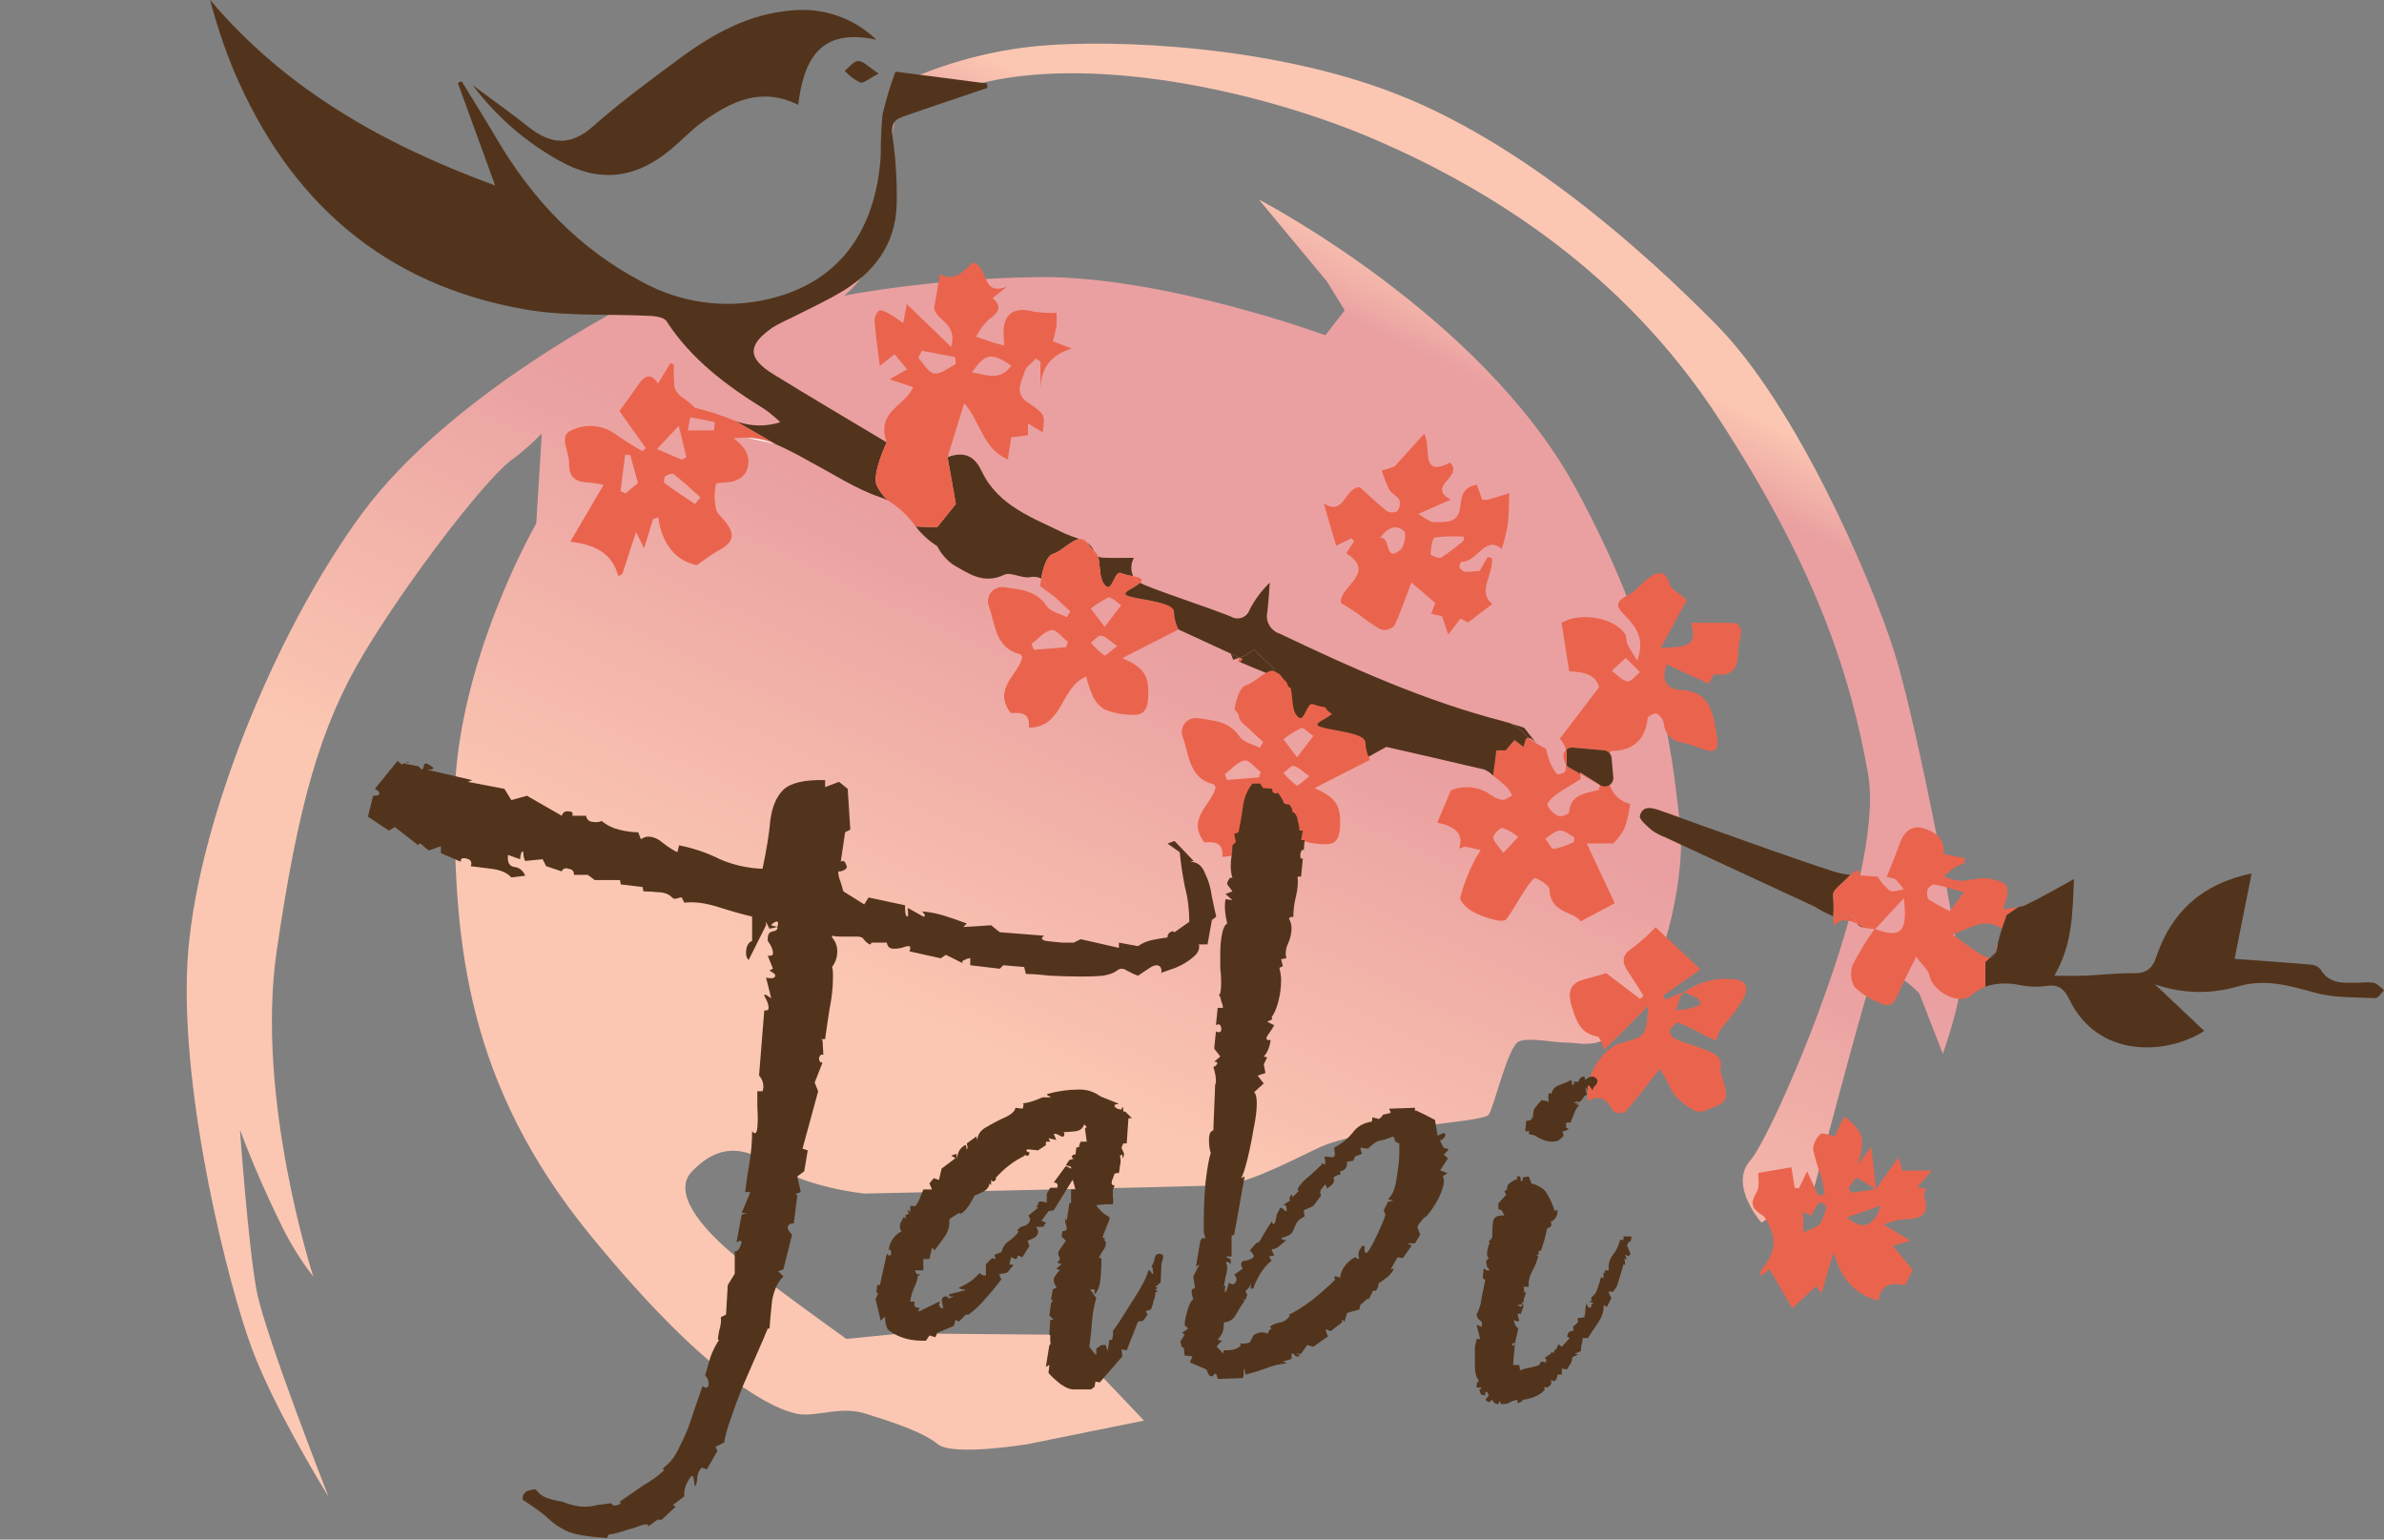 <svg width="192" height="124" viewBox="0 0 192 124" fill="none" xmlns="http://www.w3.org/2000/svg">
<rect x="0" y="0" width="192" height="124" fill="#808080" stroke="none"/>
<path d="M19.326 91C20.343 93.696 21.496 96.338 22.783 98.917C23.467 100.297 24.289 101.604 25.235 102.819C25.235 102.819 20.553 88.436 22.281 76.617C24.009 64.798 25.793 58.442 29.361 52.533C32.929 46.623 38.839 38.93 41.069 37.146C41.986 36.477 42.843 35.731 43.633 34.916L43.187 42.163C43.187 42.163 36.608 53.537 36.608 64.798C36.608 76.059 37.612 87.321 47.535 99.474C57.459 111.628 62.588 113.523 64.149 113.858C65.71 114.192 67.605 113.189 69.724 113.858C71.842 114.527 74.295 115.307 75.522 116.311C76.748 117.314 82.769 116.311 82.769 116.311L92.135 114.415L85.557 107.502L72.623 107.391L68.163 107.837C68.163 107.837 61.138 102.819 58.797 100.812C56.455 98.805 54.114 96.018 55.73 94.345C57.347 92.673 59.243 91.892 62.142 93.788C65.041 95.683 69.612 96.129 69.612 96.129C69.612 96.129 96.261 95.572 98.268 95.46C100.275 95.349 102.728 94.122 106.184 92.45C109.64 90.778 119.452 90.443 119.898 89.774C120.345 89.105 121.459 84.199 122.351 83.865C123.243 83.53 125.027 83.976 126.254 83.976C127.48 83.976 129.487 84.868 131.829 81.188C134.17 77.509 135.843 70.038 135.285 66.136C134.728 62.234 134.393 52.979 126.811 39.154C119.229 25.328 101.389 16.073 101.389 16.073L106.853 22.652L108.302 24.993L106.741 27C106.741 27 93.696 22.206 83.661 22.317C73.626 22.429 63.257 24.324 59.689 26.108C58.017 26.944 69.054 26.204 69.956 20.739C71.852 9.254 72.553 7.451 72.553 7.451C72.553 7.451 70.584 8.585 79.424 6.596C88.795 4.487 102.17 7.488 111.09 11.39C120.01 15.293 130.714 21.871 138.407 33.69C146.101 45.509 149 54.094 150.449 62.345C151.899 70.596 142.756 91.447 140.972 93.454C139.188 95.461 141.864 98.471 141.864 98.471L146.101 95.684C146.101 95.684 150.202 80.185 150.604 79.293C151.007 78.401 152.01 78.513 152.679 78.624C153.348 78.736 154.575 80.006 154.575 80.006L156.47 84.868C156.47 84.868 157.92 80.854 157.92 78.847C157.92 76.84 154.463 58.554 152.568 52.534C150.672 46.513 144.651 32.687 138.296 26.22C131.94 19.753 122.463 11.502 112.54 7.599C102.616 3.697 89.905 3.139 83.661 3.697C79.844 4.053 76.115 5.054 72.632 6.657L69.956 20.739L61.839 25.269L50.769 24.435C50.769 24.435 36.274 31.683 29.138 41.383C22.002 51.084 15.647 66.917 15.089 77.621C14.531 88.325 18.434 103.711 20.33 108.729C22.225 113.746 26.462 120.548 26.462 120.548C26.462 120.548 21.333 107.502 20.664 103.934C19.995 100.366 19.326 91 19.326 91Z" fill="url(#paint0_linear_910_24730)"/>
<path d="M87.551 43.711C87.719 43.949 87.908 44.172 88.116 44.375C87.993 44.106 87.797 43.876 87.551 43.711ZM121.486 58.198C121.347 58.163 121.201 58.129 121.061 58.088L121.737 58.297C121.658 58.253 121.574 58.22 121.486 58.198ZM79.493 6.725C77.024 6.405 74.549 6.085 72.115 5.77C71.696 6.904 71.348 8.063 71.073 9.241C70.971 10.342 70.924 11.448 70.933 12.554C70.531 18.528 67.678 22.458 62.56 23.914C58.931 24.961 55.035 24.527 51.724 22.709C46.676 20.065 42.897 16.094 40.02 11.209C39.1 9.637 38.128 8.094 37.173 6.539C37.074 6.586 36.975 6.632 36.87 6.685C37.848 9.363 38.827 12.047 39.88 14.941C31.03 11.692 23.088 7.29 16.921 0C17.424 1.914 18.053 3.793 18.802 5.625C23.262 16.187 30.925 22.965 42.367 24.933C45.651 25.498 49.075 25.271 52.434 25.445C52.865 25.469 53.488 25.573 53.675 25.865C55.689 28.968 58.548 31.088 61.623 32.986C62.052 33.298 62.461 33.639 62.845 34.005C61.67 34.383 60.401 34.35 59.247 33.912L62.409 35.746C63.373 36.174 64.314 36.654 65.227 37.184C67.114 38.168 68.918 39.391 70.916 40.055C71.114 40.122 71.306 40.204 71.492 40.299C71.116 39.943 70.808 39.52 70.584 39.053C70.252 38.046 71.411 35.629 71.411 35.629C68.179 33.69 65.198 31.944 62.263 30.127C60.179 28.84 60.19 27.78 62.24 26.365C62.696 26.094 63.169 25.851 63.655 25.637C64.994 24.956 66.368 24.327 67.667 23.565C70.357 21.992 72.115 19.727 72.214 16.519C72.259 14.663 72.146 12.807 71.876 10.97C71.754 10.12 71.941 9.672 72.645 9.421C74.689 8.699 76.744 8.018 78.794 7.325C79.038 7.243 79.277 7.162 79.522 7.08C79.51 6.964 79.504 6.842 79.493 6.725Z" fill="#52341C"/>
<path d="M86.952 43.415C86.305 43.473 85.508 44.393 84.844 44.591C84.25 44.771 83.976 45.878 83.86 46.594C83.561 46.449 83.221 46.414 82.899 46.495C82.241 46.571 81.397 46.047 80.879 46.291C79.219 47.089 77.996 46.192 76.739 45.464C76.206 45.076 75.773 44.567 75.475 43.98C74.811 43.563 74.227 43.031 73.751 42.407L75.469 42.471L76.983 40.596L76.314 36.823C77.985 36.183 78.666 37.114 79.073 37.976C80.436 40.806 83.266 41.726 85.723 42.955C86.124 43.13 86.534 43.283 86.952 43.415Z" fill="#52341C"/>
<path d="M91.255 46.401C90.927 46.357 90.605 46.277 90.294 46.163C89.782 45.883 89.578 47.665 89.077 47.216C88.57 46.774 88.635 46.046 88.518 45.213C88.503 45.084 88.478 44.955 88.442 44.829C88.558 44.876 88.679 44.905 88.803 44.916C89.578 44.946 90.352 44.928 91.319 44.928C91.195 45.152 91.126 45.402 91.115 45.657C91.103 45.913 91.151 46.167 91.255 46.401Z" fill="#52341C"/>
<path d="M130.814 66.758C131.053 66.11 131.209 65.435 131.28 64.749C130.899 64.656 130.548 64.466 130.261 64.2C129.974 63.932 129.759 63.596 129.638 63.223C129.521 63.302 129.383 63.344 129.242 63.346C129.112 63.347 128.985 63.311 128.875 63.241C128.835 63.369 128.794 63.497 128.747 63.625C127.705 63.91 126.465 63.94 126.366 65.448C126.252 65.556 126.116 65.637 125.967 65.685C125.818 65.734 125.659 65.748 125.504 65.727C125.116 65.541 124.803 65.226 124.619 64.836C124.555 64.679 124.992 64.237 125.277 64.033C125.929 63.567 126.634 63.165 127.315 62.74C127.303 62.606 127.286 62.467 127.263 62.327L126.366 61.814C126.275 61.765 126.199 61.693 126.145 61.605C126.121 61.785 126.092 61.96 126.063 62.129C126.04 62.245 125.463 62.42 125.399 62.35C125.14 62.032 124.934 61.674 124.788 61.29C124.675 60.973 124.586 60.648 124.52 60.318C124.223 60.149 123.973 60.021 123.746 59.887C123.607 59.815 123.474 59.731 123.35 59.637C123.262 59.573 123.175 59.497 123.093 59.427C122.989 59.415 122.907 59.462 122.861 59.608L122.698 60.155L121.97 59.608L121.265 60.434H120.52L120.252 62.472C120.638 62.762 121.007 63.073 121.358 63.404C121.528 63.609 121.673 63.834 121.789 64.073C121.515 64.202 121.23 64.446 120.968 64.423C120.62 64.35 120.292 64.201 120.007 63.986C119.552 63.67 119.023 63.474 118.472 63.416C117.92 63.358 117.363 63.44 116.851 63.654C116.397 64.743 116.071 65.512 115.751 66.257C117.306 66.572 117.894 67.247 117.509 68.347C117.69 68.295 117.865 68.179 118.016 68.202C118.435 68.26 118.843 68.377 119.25 68.47C119.034 68.79 118.84 69.125 118.668 69.471C118.225 70.365 117.868 71.299 117.603 72.26C117.539 72.563 118.115 73.134 118.523 73.378C119.111 73.699 119.739 73.938 120.392 74.089C120.683 74.17 121.195 74.205 121.312 74.042C121.882 73.268 122.336 72.406 122.866 71.602C123.093 71.259 123.542 70.665 123.658 70.717C124.107 70.915 124.788 71.317 124.794 71.661C124.834 73.029 125.819 73.332 126.773 73.768C126.979 73.881 127.162 74.028 127.315 74.205C128.311 73.669 129.219 73.186 130.046 72.744C129.37 71.3 128.648 69.757 127.792 67.934H129.929C130.277 67.584 130.574 67.189 130.814 66.758ZM121.067 68.691C120.66 68.097 120.252 67.754 120.264 67.439C120.281 67.16 120.817 66.647 121.044 66.688C121.492 66.858 121.908 67.104 122.272 67.416C121.952 67.754 121.632 68.097 121.067 68.691ZM126.762 67.818C126.25 68.069 125.708 68.255 125.149 68.371C124.945 68.388 124.683 67.829 124.45 67.538C124.846 67.305 125.225 66.915 125.632 66.886C125.999 66.863 126.395 67.235 126.785 67.427C126.773 67.555 126.768 67.684 126.762 67.818Z" fill="#EA644D"/>
<path d="M139.793 50.192C138.617 50.134 137.447 50.163 136.212 50.163C136.591 51.881 136.294 52.119 133.749 52.178C134.535 50.739 135.251 49.429 135.857 48.323C135.24 47.77 134.564 47.461 134.454 47.013C134.227 46.104 133.674 46.005 133.103 46.337C132.369 46.762 131.839 47.554 131.094 47.944C129.848 48.591 130.291 48.963 131.024 49.732C131.775 50.518 132.497 51.52 131.851 53.197C131.49 52.597 131.251 52.271 131.082 51.904C130.96 51.63 131.024 51.246 130.861 51.025C129.877 49.691 127.251 49.295 125.76 50.157C125.97 51.467 126.168 52.736 126.378 54.07C127.437 54.117 128.52 54.268 128.788 55.345C127.676 56.801 126.715 58.064 125.632 59.485C125.851 59.753 126.022 60.056 126.139 60.382C126.209 60.318 126.292 60.27 126.383 60.239C126.473 60.209 126.568 60.198 126.663 60.207L129.167 60.428C129.26 60.436 129.35 60.463 129.432 60.507C129.514 60.551 129.586 60.612 129.644 60.685C129.673 60.615 129.706 60.547 129.743 60.481C131.403 60.492 132.503 59.683 132.701 57.837C132.719 57.68 133.26 57.401 133.423 57.476C133.566 57.556 133.69 57.664 133.788 57.795C133.886 57.925 133.956 58.074 133.994 58.233C134.014 58.633 134.177 59.013 134.454 59.303C134.731 59.592 135.103 59.773 135.502 59.811C135.975 59.913 136.437 60.059 136.882 60.248C138.157 60.737 138.483 60.492 138.256 59.147C137.959 57.406 137.755 55.654 135.304 55.566C134.489 55.543 133.656 54.92 134.238 53.517C135.42 54.058 136.498 54.553 137.633 55.072C137.72 54.926 137.959 54.28 138.105 54.303C140.061 54.577 139.945 53.22 140.032 51.985C140.12 51.605 140.186 51.22 140.23 50.833C140.218 50.6 139.956 50.198 139.793 50.192ZM131.077 54.879C130.617 54.792 130.226 54.326 129.807 54.023C130.122 53.738 130.436 53.447 130.931 52.993C131.42 53.482 131.752 53.808 132.084 54.134C131.746 54.402 131.356 54.932 131.077 54.879Z" fill="#EA644D"/>
<path d="M94.545 49.29C94.545 48.579 92.536 48.393 91.197 48.096C89.857 47.799 91.255 47.496 91.82 46.937C91.583 46.818 91.387 46.632 91.255 46.402C90.927 46.358 90.605 46.277 90.294 46.163C89.782 45.883 89.578 47.665 89.077 47.217C88.571 46.774 88.635 46.046 88.518 45.214C88.503 45.084 88.478 44.955 88.442 44.83C88.4 44.818 88.36 44.798 88.325 44.771C88.29 44.744 88.261 44.711 88.239 44.672C88.206 44.57 88.165 44.471 88.116 44.375C87.908 44.172 87.719 43.95 87.552 43.712C87.365 43.587 87.164 43.487 86.952 43.415C86.305 43.473 85.508 44.393 84.844 44.591C84.25 44.771 83.977 45.878 83.86 46.594C83.969 46.677 84.059 46.781 84.126 46.9C84.193 47.019 84.235 47.151 84.25 47.287C84.326 47.607 84.739 47.869 85.013 48.137C85.403 48.515 85.805 48.87 86.201 49.237L85.921 49.709C85.362 49.418 84.594 49.266 84.297 48.812C83.458 47.537 82.148 47.49 80.914 47.298C80.715 47.262 80.511 47.278 80.321 47.346C80.131 47.414 79.963 47.532 79.833 47.686C79.703 47.841 79.617 48.027 79.583 48.226C79.549 48.425 79.568 48.629 79.638 48.818C80.174 50.291 80.128 52.195 82.171 52.696C82.201 52.702 82.218 52.766 82.329 52.935C82.032 54.344 79.889 55.479 81.409 57.43C82.078 57.407 82.969 57.29 82.87 58.606C85.683 58.571 85.38 55.299 87.488 54.495C87.603 55.006 87.765 55.505 87.971 55.986C88.178 56.469 88.53 56.876 88.978 57.15C89.76 57.451 90.593 57.595 91.43 57.575C92.303 57.546 92.454 56.807 92.478 56.015C92.53 54.367 92.117 53.767 90.393 53.005C91.208 52.585 92.053 52.149 92.978 51.677H92.984C93.083 51.63 93.182 51.578 93.287 51.526L94.912 50.699C94.691 50.26 94.566 49.78 94.545 49.29ZM85.857 52.125C84.99 52.195 84.128 52.265 83.266 52.335C83.202 52.178 83.138 52.021 83.08 51.863C83.604 51.467 84.093 50.856 84.675 50.745C85.048 50.681 85.554 51.351 86.003 51.689C85.956 51.834 85.904 51.98 85.857 52.125ZM88.938 52.789C88.539 52.489 88.176 52.145 87.854 51.764C88.134 51.561 88.454 51.147 88.687 51.194C89.071 51.264 89.397 51.636 89.968 52.032C89.456 52.422 89.036 52.859 88.938 52.789ZM88.967 50.489C88.594 49.994 88.227 49.505 87.854 49.01C88.305 48.656 88.794 48.351 89.31 48.102C89.415 48.067 89.572 48.178 89.77 48.335L89.776 48.341C89.933 48.469 90.102 48.62 90.294 48.748C89.764 49.441 89.362 49.965 88.967 50.489Z" fill="#EA644D"/>
<path d="M147.747 70.211C144.125 69.04 140.556 67.724 136.963 66.455C135.88 66.076 134.809 65.651 133.72 65.285C133.091 65.069 132.299 64.813 132.072 65.71C132.002 65.995 132.631 66.513 133.01 66.851C133.334 67.086 133.689 67.276 134.064 67.416C138.081 69.279 142.099 71.142 146.117 73.006C146.606 73.31 147.118 73.577 147.648 73.803C147.686 73.307 147.682 72.808 147.636 72.313C147.485 71.666 148.155 71.398 148.97 70.513L149.022 70.461C148.59 70.423 148.162 70.339 147.747 70.211ZM149.54 74.38C149.676 74.56 149.877 74.679 150.099 74.712L149.54 74.38ZM150.979 74.811C150.973 74.822 150.967 74.828 150.961 74.84C150.977 74.839 150.993 74.841 151.008 74.846L151.025 74.828C151.01 74.821 150.995 74.816 150.979 74.811ZM160.808 76.482C160.792 76.559 160.771 76.635 160.743 76.709L160.959 76.616C160.895 76.589 160.842 76.542 160.808 76.482ZM160.889 76.016L161.233 74.799C161.088 75.196 160.973 75.602 160.889 76.016Z" fill="#52341C"/>
<path d="M161.309 73.244C161.955 71.398 161.885 71.125 160.319 70.781C159.538 70.612 158.653 70.944 157.815 70.944C157.372 70.883 156.939 70.764 156.528 70.589C156.831 70.344 157.122 70.071 157.448 69.855C157.698 69.719 157.959 69.605 158.228 69.512C158.234 69.378 158.24 69.244 158.24 69.116C157.675 68.999 157.105 68.889 156.511 68.772C156.709 67.485 155.748 66.932 154.793 66.682C153.867 66.443 153.261 67.124 152.959 68.033C152.668 68.889 152.307 69.721 151.951 70.618C152.341 70.729 152.551 70.729 152.668 70.839C152.904 71.087 153.124 71.349 153.326 71.625C152.941 71.672 152.44 71.893 152.184 71.73C151.807 71.409 151.481 71.032 151.218 70.612C150.74 70.56 150.269 70.542 149.809 70.513C149.541 70.502 149.279 70.484 149.023 70.461L148.97 70.513C148.155 71.398 147.485 71.666 147.637 72.312C147.682 72.808 147.686 73.307 147.648 73.803C148.033 73.911 148.444 73.865 148.795 73.675C148.918 73.611 149.331 73.791 149.349 73.902C149.376 74.073 149.442 74.237 149.541 74.379L150.1 74.711L150.106 74.717C150.379 74.775 150.688 74.775 150.961 74.84C150.967 74.828 150.973 74.822 150.979 74.811C150.995 74.815 151.01 74.821 151.026 74.828C151.742 74.053 152.458 73.279 153.326 72.342C153.663 75.072 153.098 75.597 151.026 74.828L151.008 74.845C150.993 74.841 150.977 74.839 150.961 74.84C150.307 75.749 149.723 76.706 149.215 77.704C149.104 77.999 149.061 78.314 149.088 78.628C149.115 78.941 149.212 79.244 149.372 79.515C149.946 80.048 150.613 80.47 151.34 80.761C152.097 81.175 152.539 80.907 152.854 80.109C153.238 79.148 153.745 78.246 154.327 77.058C154.799 77.71 155.305 78.118 155.404 78.607C155.666 79.853 157.757 81.006 158.747 80.167C159.089 79.872 159.479 79.636 159.899 79.469V77.489L160.272 77.145C160.177 77.143 160.082 77.125 159.993 77.093C159.789 77.017 159.596 76.918 159.416 76.796C158.752 76.383 158.129 75.894 157.25 75.265C158.747 74.723 159.864 73.85 161.233 74.799L161.611 73.698L162.566 73.052C162.199 73.122 161.78 73.157 161.309 73.244ZM157.04 73.384C156.459 73.108 155.895 72.797 155.352 72.452C155.195 72.342 155.166 71.893 155.241 71.643C155.294 71.462 155.637 71.206 155.8 71.241C156.58 71.392 157.349 71.637 158.164 71.858C157.762 72.406 157.466 72.813 157.04 73.384Z" fill="#EA644D"/>
<path d="M70.584 3.2C65.939 2.187 64.72 4.938 64.286 8.443C61.299 6.97 58.917 8.167 56.654 9.761C55.683 10.445 54.869 11.348 53.945 12.104C51.082 14.448 48.162 14.731 44.965 12.901C42.27 11.39 39.921 9.332 38.069 6.859C39.748 8.111 41.17 9.113 42.528 10.196C44.297 11.605 45.895 11.827 47.753 10.184C49.969 8.223 52.367 6.459 54.751 4.697C57.447 2.706 60.345 1.101 63.786 0.839C65.022 0.716 66.271 0.864 67.445 1.271C68.619 1.679 69.69 2.337 70.584 3.2Z" fill="#52341C"/>
<path d="M113.666 46.915C113.202 48.135 112.814 49.305 112.289 50.411C112.147 50.548 111.973 50.646 111.783 50.697C111.593 50.748 111.393 50.749 111.202 50.7C110.587 50.35 110.003 49.949 109.455 49.501C108.993 49.183 108.514 48.889 107.987 48.548C107.859 47.206 110.937 46.157 108.42 44.56L109.047 43.599L108.864 43.344L107.609 43.951L106.611 40.554C108.305 41.596 108.263 39.258 109.514 39.235C110.193 39.847 110.916 40.545 111.698 41.169C111.823 41.239 111.963 41.276 112.106 41.276C112.249 41.277 112.39 41.24 112.515 41.171C112.616 41.047 112.685 40.901 112.718 40.745C112.751 40.588 112.746 40.427 112.704 40.273C112.545 39.94 112.075 39.764 111.886 39.436C111.644 38.943 111.442 38.432 111.281 37.907L112.314 37.572L114.705 34.925C115.318 36.048 114.326 38.522 116.789 37.253C117.923 38.432 114.817 39.121 116.841 40.242L114.211 41.398C114.746 41.678 115.15 42.072 115.534 42.054C116.353 42.014 117.42 42.21 117.586 40.917C117.694 40.083 117.75 39.213 118.949 39.046L119.373 40.256C119.52 40.272 119.669 40.27 119.816 40.251C120.399 40.083 120.977 39.899 121.557 39.72C121.519 40.578 121.528 41.441 121.428 42.291C121.308 42.938 121.147 43.576 120.945 44.202C119.572 43.085 118.999 45.271 117.712 45.246C117.649 45.245 117.489 45.577 117.536 45.678C117.578 45.769 117.64 45.849 117.716 45.913C117.792 45.977 117.882 46.023 117.978 46.048C118.374 46.055 118.769 46.032 119.162 45.98L119.817 44.864L120.165 44.962C120.296 46.282 118.937 47.642 120.185 48.646L118.232 50.131L117.622 49.823L116.635 51.109L116.138 49.626L115.263 49.438L115.593 48.564L113.666 46.915ZM117.872 43.546L117.89 43.228C117.111 43.165 116.327 43.187 115.553 43.293C115.334 43.342 115.247 44.163 115.212 44.639C115.206 44.716 115.892 45.015 116.077 44.906C116.704 44.491 117.304 44.037 117.872 43.546ZM111.147 43.33C112.052 43.153 111.461 45.397 112.784 44.276C113.106 44.003 113.295 42.98 113.09 42.789C112.446 42.188 111.736 42.486 111.147 43.33Z" fill="#EA644D"/>
<path d="M151.079 95.78L152.895 93.217C152.958 93.423 153.068 93.788 153.217 94.28H155.566C155.072 94.86 154.784 95.198 154.423 95.622L155.156 95.758C155.086 95.932 154.909 96.147 154.955 96.292C155.593 98.291 154.164 98.126 152.966 98.237C152.535 98.332 152.113 98.459 151.701 98.617L153.855 99.935L152.428 100.347L154.046 102.263L153.438 103.51C152.087 103.246 151.432 103.608 151.298 104.752C149.269 104.251 148.231 102.836 147.659 100.875C147.358 101.905 147.056 102.935 146.7 104.155L146.268 103.59L144.344 105.366L142.511 102.22L141.804 102.783C141.804 102.595 141.755 102.441 141.811 102.368C142.625 101.314 143.22 100.217 142.546 98.859C142.372 98.509 142.227 98.056 141.93 97.871C141.16 97.389 140.885 96.981 141.449 96.076C141.751 95.59 141.586 94.813 141.61 94.466L144.272 94.011L144.539 95.676L144.88 95.701L145.542 94.333L146.448 96.31L146.956 96.171C146.86 95.681 146.795 95.182 146.661 94.702C146.391 94.006 146.177 93.289 146.023 92.558C146.037 92.326 146.096 92.099 146.199 91.89C146.301 91.681 146.444 91.494 146.619 91.341C146.774 91.194 147.29 91.429 147.755 91.511L148.535 89.916C150.125 91.204 150.235 91.664 149.625 93.794C149.932 93.39 150.239 92.986 150.713 92.363C150.855 93.673 150.972 94.744 151.087 95.811C150.585 95.454 150.058 95.134 149.509 94.855C149.442 94.824 149.095 95.407 148.878 95.706L149.087 96.061L151.079 95.78ZM145.233 97.585V99.272C145.815 98.974 146.337 98.858 146.596 98.533C146.857 98.105 147.023 97.626 147.08 97.128C147.094 97.064 146.536 96.793 146.518 96.818C146.275 97.176 146.052 97.546 145.849 97.928L145.233 97.585ZM151.466 97.106L148.726 98.053C149.987 99.1 150.898 98.839 151.466 97.106Z" fill="#EA644D"/>
<path d="M135.635 79.902C136.763 79.105 138.139 78.736 139.515 78.863C140.592 78.905 140.869 79.461 140.46 80.346C140.145 80.917 139.773 81.455 139.351 81.952C139.078 82.322 138.749 82.653 138.498 83.037C138.376 83.282 138.283 83.543 138.224 83.811C137.919 83.676 137.608 83.552 137.31 83.403C136.627 83.021 135.923 82.676 135.202 82.369C135.049 82.311 134.621 82.705 134.495 82.974C134.426 83.119 134.673 83.565 134.875 83.656C135.559 83.963 136.3 84.141 136.994 84.428C137.802 84.762 138.859 84.926 138.543 86.24C138.534 86.276 138.569 86.322 138.582 86.364C139.31 88.729 139.31 88.729 137.063 89.535C136.52 89.73 134.936 88.53 134.568 87.702C134.329 87.163 134.004 86.661 133.681 86.076C132.672 87.359 131.816 88.501 130.88 89.573C130.724 89.638 130.554 89.662 130.386 89.645C130.217 89.627 130.056 89.568 129.917 89.473C129.434 88.648 128.923 88.069 127.915 88.683C127.481 86.88 128.977 84.408 130.637 83.977C132.562 83.476 132.562 83.476 132.756 80.998L129.22 84.551C128.963 84.035 128.857 83.515 128.662 83.48C127.391 83.246 127.032 82.463 126.65 81.284C126.222 79.963 126.309 79.191 127.718 78.846C128.212 78.725 128.698 78.566 129.354 78.376L132.087 80.447L132.373 80.219C131.969 79.584 131.582 78.935 131.155 78.315C130.62 77.539 130.554 76.927 131.481 76.344C132.144 75.84 132.764 75.283 133.336 74.679L136.949 78.071L133.942 80.194L134.143 80.499C134.654 80.288 135.163 80.079 135.672 79.869C135.541 79.984 135.429 80.118 135.339 80.266C135.195 80.622 135.096 80.997 134.978 81.364C135.374 81.337 135.768 81.289 136.158 81.219C136.448 81.129 136.728 81.013 136.997 80.873L136.742 80.41L135.635 79.902Z" fill="#EA644D"/>
<path d="M70.76 5.925C70.005 6.314 69.566 6.731 69.275 6.645C68.806 6.41 68.383 6.093 68.027 5.708C68.395 5.423 68.775 4.896 69.127 4.914C69.563 4.935 69.976 5.409 70.76 5.925Z" fill="#52341C"/>
<path d="M59.078 35.303C59.429 35.258 59.784 35.24 60.138 35.251C60.918 35.277 61.688 35.445 62.409 35.746L59.247 33.912C58.187 33.472 57.095 33.116 55.98 32.846C55.633 32.514 55.259 32.21 54.862 31.938C54.596 31.746 54.402 31.472 54.309 31.157C54.261 30.567 54.253 29.973 54.286 29.381C54.187 29.335 54.094 29.288 53.995 29.242C53.663 29.789 53.325 30.336 52.993 30.89C52.411 29.958 51.869 30.272 51.328 31.093C50.821 31.85 50.262 32.578 49.884 33.102C50.577 34.069 51.293 35.082 52.009 36.095C51.922 36.177 51.829 36.252 51.736 36.334C50.985 35.911 50.256 35.45 49.552 34.954C49.047 34.594 48.456 34.376 47.839 34.321C47.221 34.267 46.6 34.379 46.041 34.645C44.946 35.088 45.849 36.357 45.831 37.271C45.796 38.611 46.513 38.832 47.555 38.873C47.91 38.909 48.262 38.969 48.609 39.053C47.7 40.608 46.862 42.04 45.93 43.624C47.852 43.868 49.273 44.486 49.797 46.39C49.901 46.337 50.012 46.279 50.123 46.227C50.472 45.144 50.827 44.061 51.223 42.849C51.444 43.298 51.607 43.624 51.875 44.154C52.161 43.234 52.382 42.523 52.597 41.813C52.737 41.761 52.871 41.708 53.005 41.662C53.313 43.81 54.408 45.173 56.132 45.522C56.673 45.1 57.238 44.711 57.826 44.358C59.13 43.688 59.27 42.995 58.28 41.854C58.047 41.586 57.721 41.312 57.669 40.998C57.528 40.34 57.524 39.66 57.657 39.001C57.704 38.814 58.606 38.919 59.072 38.762C59.478 38.651 59.831 38.399 60.068 38.051C60.551 37.027 60.202 36.107 59.078 35.303ZM50.379 39.734L49.977 39.56C50.099 38.587 50.222 37.615 50.344 36.637C50.484 36.637 50.623 36.642 50.763 36.642C50.961 37.364 51.159 38.092 51.38 38.902C51.072 39.158 50.722 39.443 50.379 39.734ZM52.912 36.171C53.401 35.647 53.873 35.14 54.659 34.296C54.915 35.327 55.101 36.078 55.287 36.835C55.159 36.893 55.025 36.951 54.897 37.015C54.268 36.747 53.64 36.479 52.912 36.171ZM55.974 40.596C55.154 40.043 54.321 39.501 53.523 38.913C53.436 38.855 53.471 38.424 53.575 38.354C53.768 38.22 54.152 38.104 54.28 38.209C55.02 38.785 55.707 39.431 56.411 40.054L55.974 40.596ZM57.506 34.669H55.386C55.456 34.313 55.526 33.964 55.59 33.609C56.248 33.737 56.906 33.859 57.564 33.987C57.547 34.214 57.523 34.441 57.506 34.669Z" fill="#EA644D"/>
<path d="M62.409 35.746L60.138 35.251C60.919 35.277 61.688 35.445 62.409 35.746Z" fill="white"/>
<path d="M86.311 28.071C85.84 27.885 85.362 27.704 84.792 27.483C84.912 27.106 85.007 26.72 85.077 26.33C85.104 25.954 85.108 25.577 85.089 25.201C84.45 25.224 83.81 25.185 83.179 25.084C81.636 24.671 80.757 25.329 80.826 26.942C80.838 27.215 80.861 27.489 80.879 27.827C80.5 27.728 80.238 27.669 79.988 27.588C79.528 27.442 79.074 27.274 78.614 27.116C78.868 26.612 79.203 26.152 79.604 25.754C80.395 25.206 80.768 24.717 79.941 24.013C80.372 23.663 80.727 23.378 81.088 23.087C78.969 23.92 79.644 21.369 78.34 21.16C77.67 21.759 76.913 22.767 75.708 22.074C75.522 23.105 75.376 23.943 75.231 24.787C75.335 25.812 77.158 26.01 76.599 27.937C75.353 26.732 74.258 25.672 73.03 24.49C72.913 25.108 72.838 25.503 72.739 26.022C72.407 25.771 72.063 25.538 71.708 25.323C71.417 25.166 70.998 24.915 70.794 25.014C70.67 25.128 70.573 25.268 70.512 25.424C70.45 25.581 70.425 25.749 70.439 25.917C70.526 27.035 70.695 28.153 70.858 29.475C71.37 29.067 71.685 28.811 72.04 28.526C72.389 28.945 72.715 29.335 73.059 29.742C72.616 29.993 72.261 30.197 71.644 30.552C72.488 30.831 73.035 31.012 73.542 31.181C72.931 32.7 70.514 33.108 71.411 35.629C71.411 35.629 70.252 38.046 70.584 39.053C70.808 39.52 71.116 39.943 71.493 40.299C72.368 40.834 73.127 41.541 73.723 42.378L73.752 42.407L75.469 42.471L76.983 40.596L76.314 36.823C76.785 35.291 77.164 34.051 77.653 32.473C78.946 33.911 79.155 36.176 81.17 37.003C81.269 36.34 81.35 35.792 81.438 35.227C81.921 35.163 82.334 35.111 82.789 35.053V34.104C83.237 34.371 83.592 34.581 83.982 34.82C84.157 33.422 84.198 33.364 82.777 32.415C81.612 31.635 82.317 30.744 82.515 29.935C82.614 29.533 83.115 29.23 83.429 28.881C83.551 28.962 83.674 29.044 83.796 29.125V31.326C83.837 29.608 84.658 28.584 86.311 28.071ZM75.242 30.08C74.765 30.016 74.381 29.271 73.956 28.828C74.049 28.636 74.148 28.444 74.241 28.252L76.913 28.758C76.937 28.945 76.96 29.137 76.983 29.329C76.395 29.603 75.778 30.15 75.242 30.08ZM78.27 29.993C79.365 28.45 79.831 28.368 81.449 29.44C80.553 30.727 79.423 30.173 78.27 29.993Z" fill="#EA644D"/>
<path d="M85.013 48.137L83.784 47.217C83.784 47.217 83.802 46.955 83.86 46.594C83.968 46.677 84.059 46.781 84.126 46.9C84.193 47.019 84.235 47.151 84.25 47.287C84.326 47.607 84.739 47.869 85.013 48.137Z" fill="#EA644D"/>
<path d="M87.551 43.711C87.365 43.587 87.163 43.487 86.952 43.414C87.07 43.4 87.189 43.42 87.296 43.473C87.403 43.526 87.492 43.608 87.551 43.711Z" fill="#EA644D"/>
<path d="M88.442 44.829C88.4 44.818 88.36 44.798 88.325 44.771C88.29 44.744 88.26 44.71 88.239 44.672C88.206 44.57 88.165 44.471 88.116 44.375C88.266 44.492 88.379 44.65 88.442 44.829Z" fill="#EA644D"/>
<path d="M89.77 48.335L89.31 48.102C89.415 48.067 89.572 48.178 89.77 48.335Z" fill="#EA644D"/>
<path d="M91.82 46.937C91.583 46.817 91.387 46.631 91.255 46.401C91.75 46.495 92.152 46.611 91.82 46.937Z" fill="#EA644D"/>
<path d="M93.287 51.525L92.984 51.683V51.677C93.083 51.63 93.182 51.578 93.287 51.525Z" fill="#EA644D"/>
<path d="M100.076 53.075C100.006 53.162 99.936 53.249 99.867 53.331L99.692 53.261L99.826 52.964C99.913 52.999 99.995 53.034 100.076 53.075Z" fill="#EA644D"/>
<path d="M129.929 62.594C129.942 62.715 129.922 62.837 129.87 62.946C129.819 63.056 129.739 63.15 129.638 63.217V63.223C129.521 63.302 129.383 63.344 129.242 63.346C129.112 63.347 128.985 63.311 128.875 63.241L127.251 62.21C127.258 62.248 127.261 62.288 127.262 62.327L126.366 61.814C126.275 61.765 126.199 61.693 126.145 61.605C126.199 61.216 126.201 60.823 126.15 60.434C126.149 60.416 126.145 60.398 126.139 60.382C126.209 60.318 126.292 60.269 126.382 60.239C126.473 60.209 126.568 60.198 126.663 60.207L129.167 60.428C129.259 60.436 129.35 60.463 129.432 60.507C129.514 60.551 129.586 60.612 129.644 60.684C129.729 60.791 129.782 60.921 129.795 61.057L129.929 62.594Z" fill="#52341C"/>
<path d="M126.151 60.434C126.201 60.823 126.199 61.217 126.145 61.605C126.103 61.553 126.071 61.494 126.052 61.43L125.947 61.11C125.904 60.983 125.9 60.846 125.934 60.717C125.968 60.587 126.039 60.471 126.139 60.382C126.146 60.399 126.15 60.416 126.151 60.434Z" fill="#EA644D"/>
<path d="M128.876 63.241L127.263 62.327C127.262 62.288 127.258 62.249 127.251 62.21L128.876 63.241Z" fill="#EA644D"/>
<path d="M102.283 56.079L102.557 54.449L99.866 53.331C99.936 53.249 100.006 53.162 100.076 53.075C99.995 53.034 99.913 52.999 99.826 52.964L100.286 52.795L101.008 52.335L102.679 53.936L102.283 56.079Z" fill="#52341C"/>
<path d="M108.176 60.993L108.013 61.546L107.792 60.842L107.297 59.91L108.176 60.993Z" fill="#52341C"/>
<path d="M123.729 59.87C123.647 59.782 123.327 59.444 123.094 59.427C123.071 59.41 123.053 59.386 123.03 59.369C122.653 58.952 122.217 58.591 121.737 58.297L122.75 58.606L123.729 59.87Z" fill="#52341C"/>
<path d="M123.093 59.427C122.988 59.415 122.907 59.462 122.86 59.607L122.697 60.155L121.969 59.607L121.265 60.434H120.52L120.252 62.472C120.048 62.261 119.805 62.093 119.536 61.977C116.781 61.325 114.027 60.702 111.646 60.155C110.749 60.65 109.887 61.133 109.031 61.605C108.746 61.762 107.581 61.154 107.296 61.311L106.863 60.729L108.012 61.547L108.175 60.993L107.296 59.91L106.609 58.606L106.172 58.519L104.565 58.193L104.134 58.105L103.302 57.057L102.283 56.079L102.679 53.936L101.008 52.335L100.286 52.795L99.826 52.964C99.593 52.853 99.354 52.748 99.115 52.638C97.63 51.951 96.14 51.264 94.911 50.699C94.69 50.261 94.565 49.78 94.544 49.29C94.544 48.579 92.535 48.393 91.196 48.096C89.857 47.799 91.254 47.496 91.819 46.937C92.046 47.06 92.281 47.165 92.524 47.252C94.707 48.102 96.949 48.801 99.133 49.657C99.263 49.737 99.41 49.787 99.562 49.803C99.714 49.819 99.868 49.8 100.012 49.749C100.156 49.697 100.287 49.614 100.395 49.506C100.503 49.397 100.585 49.266 100.635 49.121C101.051 48.303 101.602 47.561 102.265 46.926C102.201 47.712 102.166 48.504 102.067 49.29C101.984 49.651 102.039 50.031 102.223 50.353C102.406 50.676 102.704 50.918 103.057 51.031C108.892 53.814 114.773 56.463 121.061 58.088L121.737 58.298C122.216 58.591 122.652 58.952 123.029 59.369C123.052 59.386 123.07 59.409 123.093 59.427Z" fill="#52341C"/>
<path d="M99.826 52.964L99.325 53.144L99.116 52.638C99.355 52.748 99.593 52.853 99.826 52.964Z" fill="#52341C"/>
<path d="M107.297 59.91L106.173 58.519L106.61 58.606L107.297 59.91Z" fill="#52341C"/>
<path d="M106.572 60.966L106.799 60.221L106.572 60.966Z" fill="#52341C"/>
<path d="M109.968 59.811C109.968 59.109 107.984 58.926 106.662 58.632C105.34 58.339 106.72 58.04 107.277 57.488C107.044 57.37 106.85 57.186 106.72 56.959C106.396 56.916 106.078 56.837 105.771 56.724C105.266 56.448 105.064 58.207 104.57 57.764C104.07 57.328 104.133 56.609 104.018 55.787C104.003 55.659 103.978 55.532 103.944 55.408C103.901 55.396 103.862 55.377 103.827 55.35C103.793 55.324 103.764 55.29 103.742 55.252C103.71 55.151 103.67 55.053 103.622 54.959C103.416 54.758 103.229 54.539 103.064 54.304C102.88 54.181 102.681 54.083 102.472 54.011C101.834 54.068 101.046 54.977 100.391 55.172C99.805 55.35 99.535 56.442 99.42 57.149C99.527 57.231 99.616 57.334 99.683 57.452C99.749 57.569 99.79 57.699 99.805 57.833C99.88 58.149 100.288 58.408 100.558 58.672C100.943 59.046 101.34 59.397 101.731 59.759L101.455 60.225C100.903 59.937 100.144 59.788 99.851 59.34C99.023 58.081 97.73 58.035 96.511 57.845C96.315 57.809 96.113 57.825 95.926 57.892C95.739 57.96 95.572 58.076 95.444 58.228C95.316 58.381 95.231 58.565 95.197 58.761C95.164 58.957 95.183 59.159 95.252 59.345C95.781 60.8 95.735 62.679 97.753 63.174C97.781 63.179 97.799 63.243 97.908 63.409C97.615 64.8 95.5 65.921 97 67.847C97.661 67.824 98.54 67.709 98.442 69.008C101.219 68.973 100.92 65.743 103.001 64.95C103.115 65.454 103.274 65.946 103.478 66.421C103.682 66.898 104.03 67.3 104.472 67.571C105.244 67.867 106.066 68.01 106.892 67.99C107.754 67.962 107.904 67.231 107.927 66.45C107.979 64.823 107.571 64.231 105.869 63.478C106.674 63.064 107.507 62.633 108.421 62.167H108.427C108.525 62.121 108.622 62.07 108.726 62.018L110.33 61.202C110.112 60.769 109.988 60.295 109.968 59.811ZM101.391 62.61C100.535 62.679 99.684 62.748 98.834 62.817C98.77 62.662 98.707 62.507 98.65 62.351C99.167 61.96 99.65 61.357 100.224 61.248C100.592 61.184 101.092 61.845 101.535 62.179C101.489 62.322 101.437 62.466 101.391 62.61ZM104.432 63.265C104.039 62.969 103.68 62.63 103.363 62.254C103.639 62.052 103.955 61.644 104.185 61.69C104.564 61.759 104.886 62.127 105.45 62.518C104.944 62.903 104.53 63.334 104.432 63.265ZM104.461 60.994C104.093 60.506 103.731 60.023 103.363 59.535C103.808 59.185 104.29 58.884 104.8 58.638C104.903 58.603 105.059 58.712 105.254 58.868L105.26 58.873C105.415 59 105.582 59.149 105.772 59.276C105.248 59.96 104.852 60.477 104.461 60.994Z" fill="#EA644D"/>
<path d="M192 79.766C191.761 79.981 191.517 80.401 191.296 80.389C189.677 80.313 187.994 80.383 186.463 79.958C184.431 79.399 182.532 78.829 180.372 79.405C178.143 80.096 175.75 80.051 173.548 79.277C174.87 80.523 176.195 81.775 177.525 83.032C174.474 84.989 168.954 85.263 166.654 80.488C166.246 79.65 165.792 79.259 164.82 79.411C164.116 79.503 163.403 79.481 162.706 79.347C161.899 79.165 161.061 79.167 160.255 79.353L160.185 79.376L159.963 79.446L159.899 79.469V77.489L160.272 77.146C160.493 77.14 160.639 76.994 160.744 76.709L160.959 76.616C160.895 76.589 160.842 76.542 160.808 76.482C160.837 76.348 160.866 76.197 160.889 76.016L161.233 74.799L161.611 73.699L162.566 73.052L162.59 73.046C162.803 73.01 163.01 72.945 163.207 72.854C164.43 72.272 165.6 71.579 167.032 70.799C166.916 73.611 166.904 76.092 165.448 78.584C166.281 78.584 167.114 78.607 167.941 78.578C169.222 78.526 170.503 78.363 171.784 78.386C172.826 78.409 173.321 78.072 173.676 77.029C174.881 73.442 177.356 71.177 181.339 70.345C180.873 72.674 180.436 74.892 179.97 77.227C181.898 77.367 183.971 77.507 186.038 77.687C186.192 77.688 186.344 77.719 186.486 77.779C186.628 77.839 186.756 77.927 186.865 78.037C187.656 79.405 188.955 79.125 190.172 79.143C190.522 79.102 190.877 79.108 191.226 79.16C191.516 79.318 191.777 79.523 192 79.766Z" fill="#52341C"/>
<path d="M160.889 76.016C160.866 76.197 160.837 76.348 160.808 76.482C160.691 76.278 160.889 76.016 160.889 76.016Z" fill="#EA644D"/>
<path d="M163.207 72.854C163.01 72.945 162.803 73.009 162.589 73.046L163.207 72.854Z" fill="#EA644D"/>
<path d="M149.348 73.903C149.376 74.074 149.442 74.237 149.54 74.38C149.54 74.38 148.44 73.809 147.933 74.38C147.677 74.66 147.642 74.31 147.648 73.804C148.033 73.911 148.444 73.865 148.795 73.675C148.917 73.612 149.331 73.792 149.348 73.903Z" fill="#EA644D"/>
<path d="M149.809 70.514C149.541 70.502 149.279 70.484 149.022 70.461C149.791 69.675 149.809 70.514 149.809 70.514Z" fill="#EA644D"/>
<path d="M160.744 76.709C160.639 76.994 160.493 77.14 160.272 77.146L160.738 76.709H160.744Z" fill="#52341C"/>
<path d="M48.882 123.871C47.436 123.778 46.409 123.615 45.802 123.381C45.242 123.148 44.729 122.821 44.262 122.401C43.842 121.981 43.119 121.445 42.092 120.791V120.651C42.092 120.418 42.209 120.231 42.442 120.091C42.722 119.998 42.956 119.951 43.142 119.951C43.376 120.278 43.679 120.511 44.052 120.651C44.472 120.791 44.869 120.885 45.242 120.931C45.942 121.211 46.549 121.351 47.062 121.351C47.436 121.351 47.786 121.305 48.112 121.211C48.439 121.165 48.812 121.118 49.232 121.071C49.326 121.258 49.489 121.305 49.722 121.211C49.956 121.165 50.026 121.071 49.932 120.931C50.539 120.511 51.146 120.091 51.752 119.671C52.406 119.298 52.989 118.878 53.502 118.411C53.409 118.411 53.386 118.341 53.432 118.201C53.946 117.875 54.389 117.291 54.762 116.451C55.182 115.658 55.532 114.795 55.812 113.861C56.139 112.928 56.396 112.181 56.582 111.621C56.676 111.715 56.769 111.761 56.862 111.761C57.002 111.761 57.072 111.645 57.072 111.411C57.072 111.178 56.979 110.968 56.792 110.781C56.932 110.268 57.072 109.778 57.212 109.311C57.399 108.798 57.632 108.331 57.912 107.911C57.866 107.911 57.842 107.911 57.842 107.911C57.796 107.911 57.819 107.678 57.912 107.211C58.052 106.745 58.099 106.371 58.052 106.091L58.472 105.881L58.612 103.501L59.172 102.591V100.771C59.359 100.818 59.522 100.655 59.662 100.281C59.802 99.908 59.686 99.838 59.312 100.071L59.732 97.832L60.152 97.692H59.732L60.432 96.011H60.012C60.106 95.218 60.222 94.425 60.362 93.632C60.502 92.791 60.572 91.951 60.572 91.112C60.806 91.391 60.946 91.298 60.992 90.832C61.039 90.365 61.039 89.805 60.992 89.151C60.992 88.498 60.992 88.078 60.992 87.891H61.412L61.482 87.612C61.482 87.192 61.366 86.865 61.132 86.632L61.552 81.382H61.692C61.832 81.382 61.902 81.311 61.902 81.171C61.902 80.938 61.809 80.658 61.622 80.332C61.436 80.005 61.599 80.028 62.112 80.401L61.692 78.722C61.786 78.768 61.949 78.791 62.182 78.791C62.416 78.745 62.486 78.628 62.392 78.442L61.972 78.162L62.252 78.022L61.832 76.972C61.832 76.925 61.832 76.901 61.832 76.901V76.972C61.879 76.972 61.949 76.972 62.042 76.972C62.182 76.972 62.252 76.901 62.252 76.761C62.252 76.481 62.112 76.155 61.832 75.781V75.572C61.832 75.245 61.972 75.058 62.252 75.011C62.532 74.965 62.649 74.848 62.602 74.662L61.972 74.802L61.692 74.242V74.522L60.292 77.322C60.152 77.181 60.082 76.995 60.082 76.761C60.082 76.248 60.246 75.921 60.572 75.781V73.822C59.779 73.635 58.869 73.378 57.842 73.052C56.816 72.725 55.906 72.608 55.112 72.701L54.902 72.281H54.832C54.786 72.281 54.692 72.305 54.552 72.352C54.412 72.398 54.296 72.398 54.202 72.352L54.132 72.281C53.852 72.001 53.479 71.862 53.012 71.862C52.592 71.815 52.196 71.791 51.822 71.791L51.752 71.442L50.002 71.231L49.932 70.882H47.902L47.342 70.462H46.222V70.391C46.222 70.158 46.082 70.018 45.802 69.972C45.522 69.878 45.336 69.948 45.242 70.181L43.982 69.761L43.702 69.201L42.302 69.341C42.256 69.295 42.209 69.155 42.162 68.921C42.162 68.688 42.139 68.572 42.092 68.572C41.999 68.572 41.929 68.781 41.882 69.201L40.902 68.852V69.132C40.902 69.552 41.089 69.785 41.462 69.832C41.836 69.878 42.116 70.112 42.302 70.531L41.182 70.671C40.856 70.298 40.319 70.065 39.572 69.972C38.872 69.878 38.312 69.808 37.892 69.761C37.939 69.715 37.962 69.645 37.962 69.552C37.962 69.318 37.799 69.178 37.472 69.132C37.192 69.085 37.076 69.178 37.122 69.412L35.512 68.712V68.151L34.532 68.501C34.392 68.408 34.229 68.268 34.042 68.082C33.856 67.895 33.739 67.895 33.692 68.082L31.802 66.612L31.312 66.891L29.632 65.772L30.052 64.091C30.332 64.091 30.496 64.045 30.542 63.952C30.589 63.812 30.472 63.672 30.192 63.532L32.012 61.291L32.362 61.572C32.736 61.385 32.922 61.338 32.922 61.431C32.922 61.431 32.876 61.431 32.782 61.431C32.736 61.431 32.666 61.455 32.572 61.502L33.692 61.712L33.972 61.992C34.066 61.945 34.112 61.852 34.112 61.712C34.159 61.572 34.206 61.502 34.252 61.502C34.299 61.455 34.462 61.525 34.742 61.712C35.022 61.898 34.906 61.992 34.392 61.992L38.032 62.831L37.682 62.971L40.622 63.532L41.182 64.442L42.442 64.091L45.242 65.701C45.336 65.421 45.522 65.305 45.802 65.352C46.082 65.352 46.176 65.468 46.082 65.701H47.202C47.249 65.981 47.412 66.145 47.692 66.192C48.019 66.238 48.276 66.215 48.462 66.121C48.836 66.448 49.302 66.681 49.862 66.822C50.422 66.962 50.936 67.031 51.402 67.031L51.612 67.591C51.846 67.451 52.032 67.382 52.172 67.382C52.592 67.382 52.989 67.545 53.362 67.871C53.782 68.198 54.179 68.455 54.552 68.641L54.692 68.082C55.859 68.315 56.956 68.688 57.982 69.201C59.056 69.668 60.199 69.925 61.412 69.972C61.739 68.431 61.949 67.125 62.042 66.052C62.182 64.978 62.532 64.162 63.092 63.602C63.699 63.041 64.819 62.785 66.452 62.831V63.392L67.572 62.971L68.272 63.532L68.482 66.822L68.062 67.031L67.712 69.412C67.759 69.365 67.806 69.341 67.852 69.341C67.992 69.341 68.086 69.435 68.132 69.621C68.226 69.761 68.226 69.878 68.132 69.972C67.946 70.112 67.782 70.181 67.642 70.181H67.572C67.526 70.181 67.502 70.205 67.502 70.251C67.502 70.298 67.526 70.438 67.572 70.671C67.666 70.905 67.782 71.278 67.922 71.791L69.602 72.841L69.952 72.281L72.892 72.912V73.192C72.892 73.612 72.962 73.822 73.102 73.822C73.149 73.822 73.149 73.588 73.102 73.121L74.362 73.822C74.502 73.822 74.526 73.751 74.432 73.612C74.339 73.472 74.269 73.401 74.222 73.401C74.829 73.448 75.436 73.565 76.042 73.751C76.649 73.938 77.256 74.148 77.862 74.382L77.582 74.662L79.822 74.522L80.522 75.082L84.092 75.362C83.812 75.548 83.859 75.688 84.232 75.781C84.606 75.828 85.049 75.875 85.562 75.921C86.076 75.921 86.379 75.921 86.472 75.921L87.032 75.641L90.112 76.341V75.921L91.652 76.201C91.979 75.968 92.352 75.805 92.772 75.712C93.239 75.618 93.659 75.548 94.032 75.501V75.431C94.032 75.291 94.102 75.175 94.242 75.082C94.382 74.988 94.499 74.988 94.592 75.082L95.782 74.242C95.782 73.261 95.666 72.328 95.432 71.442C95.246 70.508 95.106 69.575 95.012 68.641L94.032 67.942L94.592 67.731L96.132 69.341L95.852 69.412C96.412 69.412 96.809 69.715 97.042 70.322C97.322 70.882 97.509 71.511 97.602 72.212C97.742 72.912 97.859 73.448 97.952 73.822L97.602 74.102L97.252 76.061H96.552C96.646 76.435 96.482 76.785 96.062 77.112C95.689 77.438 95.222 77.718 94.662 77.951C94.149 78.138 93.752 78.278 93.472 78.371C93.519 78.325 93.542 78.302 93.542 78.302C93.542 78.255 93.542 78.231 93.542 78.231C93.542 77.905 93.402 77.742 93.122 77.742C93.076 77.742 92.982 77.765 92.842 77.811C92.749 77.858 92.632 77.928 92.492 78.022L91.652 78.582C91.372 78.488 91.069 78.348 90.742 78.162C90.462 77.975 90.206 77.975 89.972 78.162C89.739 78.348 89.366 78.488 88.852 78.582C88.386 78.628 87.826 78.651 87.172 78.651C86.332 78.651 85.469 78.628 84.582 78.582C83.742 78.488 83.089 78.442 82.622 78.442L82.482 77.882L80.802 77.742L80.522 78.022L78.142 77.742V77.181H78.072C77.979 77.181 77.839 77.228 77.652 77.322C77.466 77.415 77.442 77.508 77.582 77.602L76.182 76.901L75.762 77.181L73.242 76.621C73.289 76.528 73.312 76.435 73.312 76.341C73.312 76.248 73.266 76.201 73.172 76.201C73.032 76.201 72.846 76.248 72.612 76.341C72.426 76.388 72.216 76.412 71.982 76.412C71.656 76.412 71.469 76.248 71.422 75.921H70.162C70.162 76.015 70.139 76.061 70.092 76.061C69.999 76.061 69.859 75.968 69.672 75.781C69.532 75.595 69.439 75.501 69.392 75.501C69.299 75.455 69.159 75.431 68.972 75.431C68.786 75.431 68.576 75.431 68.342 75.431C68.109 75.431 67.876 75.431 67.642 75.431C67.409 75.431 67.199 75.408 67.012 75.362V75.501C67.292 75.828 67.432 76.201 67.432 76.621C67.432 77.088 67.292 77.508 67.012 77.882C67.059 78.022 67.082 78.185 67.082 78.371C67.082 78.511 67.082 78.651 67.082 78.791C67.082 79.538 66.989 80.378 66.802 81.311C66.662 82.198 66.546 82.992 66.452 83.692H66.102L66.242 83.761L66.312 84.951C66.126 84.905 66.009 84.998 65.962 85.231C65.962 85.465 66.056 85.582 66.242 85.582L65.612 87.192L65.892 87.891L64.632 92.511L65.052 92.651L64.772 94.332L64.212 94.751L64.492 96.011L64.072 96.151L64.212 96.291L63.932 98.531C63.606 98.531 63.442 98.648 63.442 98.882C63.442 99.022 63.559 99.208 63.792 99.442L63.092 102.241L62.672 102.381L63.092 102.801C62.626 103.268 62.322 103.921 62.182 104.761C62.089 105.601 62.019 106.348 61.972 107.001H61.832C61.646 107.468 61.366 108.121 60.992 108.961C60.619 109.801 60.222 110.711 59.802 111.691C59.429 112.625 59.102 113.511 58.822 114.351C58.542 115.145 58.379 115.751 58.332 116.171L57.632 116.521L57.772 116.871L56.932 118.341L56.512 118.201C56.326 118.388 56.209 118.621 56.162 118.901C56.162 119.181 56.116 119.438 56.022 119.671H55.952C55.952 119.625 55.929 119.461 55.882 119.181C55.836 118.901 55.766 118.808 55.672 118.901C55.252 119.415 55.066 119.951 55.112 120.511L54.202 121.211L54.412 121.351L53.292 122.401H52.942L52.172 122.961C52.266 122.775 52.126 122.728 51.752 122.821C51.379 122.961 50.936 123.101 50.422 123.241C49.909 123.428 49.442 123.545 49.022 123.591L48.882 123.871ZM62.112 74.522L62.602 74.662L62.672 74.382C62.672 74.195 62.556 74.171 62.322 74.311C62.136 74.451 62.066 74.522 62.112 74.522ZM86.612 111.901C86.285 111.948 85.888 111.808 85.422 111.481C84.955 111.108 84.629 110.805 84.442 110.571L84.512 109.941C84.465 109.941 84.418 109.965 84.372 110.011C84.325 110.058 84.278 110.081 84.232 110.081L84.512 108.331C84.605 108.331 84.629 108.215 84.582 107.981C84.582 107.748 84.582 107.608 84.582 107.561L84.512 107.491L84.582 106.301H84.862L84.512 105.951L84.652 104.901L84.792 104.831L84.652 104.621L84.792 103.851L85.072 103.711C85.072 103.618 85.025 103.525 84.932 103.431C84.885 103.291 84.862 103.175 84.862 103.081C84.862 102.895 85.025 102.638 85.352 102.311L85.072 102.171L85.492 101.821L85.142 101.681C85.375 101.495 85.422 101.331 85.282 101.191C85.189 101.005 85.212 100.818 85.352 100.631L85.842 99.931L85.492 99.582L85.562 99.162C85.795 99.162 85.912 99.091 85.912 98.951C85.912 98.858 85.888 98.742 85.842 98.602C85.795 98.462 85.772 98.322 85.772 98.181H85.842L85.912 98.322L86.122 96.921L86.262 96.852V95.802H86.612L86.402 95.031L86.332 95.102L84.862 97.481L84.442 97.552L83.882 98.322L84.232 98.462L84.022 98.811H83.462C83.555 98.998 83.602 99.138 83.602 99.231C83.602 99.418 83.485 99.582 83.252 99.722C83.019 99.815 82.855 99.885 82.762 99.931L82.902 100.351L82.342 101.261L81.992 101.121C81.992 101.121 81.969 101.168 81.922 101.261C81.922 101.355 81.875 101.401 81.782 101.401L81.432 101.261L81.292 101.821L81.642 101.891C81.455 102.078 81.315 102.241 81.222 102.381C81.129 102.521 80.895 102.591 80.522 102.591C80.475 102.731 80.522 102.871 80.662 103.011C80.288 103.525 79.868 104.038 79.402 104.551C78.982 105.065 78.515 105.508 78.002 105.881H77.792L77.232 106.441L76.952 106.301L76.812 106.791L75.482 107.351L75.342 107.701L74.852 107.561L74.572 107.981H74.292C73.172 107.981 72.239 107.678 71.492 107.071C71.352 106.791 71.282 106.465 71.282 106.091C71.189 106.091 71.118 106.138 71.072 106.231C71.025 106.278 70.978 106.325 70.932 106.371L70.512 104.621L70.722 104.201L70.582 104.061L70.652 103.501H70.862L71.422 100.981C71.469 100.981 71.492 101.005 71.492 101.051C71.538 101.098 71.585 101.121 71.632 101.121C71.725 101.121 71.772 101.051 71.772 100.911C71.772 100.771 71.749 100.678 71.702 100.631L71.562 100.701C71.655 100.001 72.005 99.488 72.612 99.162C72.519 99.068 72.472 98.951 72.472 98.811C72.472 98.671 72.495 98.555 72.542 98.462C72.635 98.322 72.705 98.181 72.752 98.041L72.962 98.112V98.041L72.892 97.901L73.172 97.761C73.219 97.761 73.195 97.692 73.102 97.552C73.055 97.412 73.125 97.435 73.312 97.621V97.132H73.732C73.872 96.945 73.989 96.735 74.082 96.501C74.175 96.268 74.269 96.035 74.362 95.802H75.062L74.852 95.311L75.202 94.891L75.622 95.031L75.832 94.121L76.952 93.281L76.602 93.072L77.022 92.931L77.092 93.352C77.092 92.838 77.302 92.465 77.722 92.231H77.792L77.862 92.582L77.932 92.442L77.862 92.091L78.632 91.531L78.702 91.811C78.749 91.345 79.005 90.995 79.472 90.761C79.939 90.481 80.428 90.225 80.942 89.992C81.455 89.758 81.735 89.501 81.782 89.222L82.342 89.291C82.388 89.245 82.412 89.175 82.412 89.082C82.459 88.942 82.435 88.871 82.342 88.871C82.808 88.825 83.345 88.662 83.952 88.382H84.652L84.302 88.171L84.372 88.102C85.212 87.868 86.075 87.751 86.962 87.751C87.569 87.751 88.129 87.938 88.642 88.311L90.042 88.871C90.088 88.918 90.042 88.942 89.902 88.942C89.808 88.942 89.762 88.988 89.762 89.082C89.762 89.128 89.832 89.198 89.972 89.291C90.112 89.338 90.228 89.362 90.322 89.362L90.392 89.151C90.439 89.151 90.462 89.245 90.462 89.431C90.508 89.572 90.555 89.595 90.602 89.501L91.162 90.061H90.882L90.742 92.091H90.462L90.322 92.442L90.532 92.931C90.532 92.978 90.508 93.072 90.462 93.212C90.415 93.305 90.392 93.281 90.392 93.141V93.001L90.182 93.072C90.228 93.165 90.252 93.305 90.252 93.492C90.252 93.632 90.228 93.795 90.182 93.981C90.182 94.121 90.159 94.285 90.112 94.472C89.925 94.472 89.808 94.495 89.762 94.541L89.552 95.102C89.505 95.288 89.528 95.405 89.622 95.451C89.715 95.451 89.762 95.475 89.762 95.522L89.622 95.802C89.622 95.988 89.622 96.175 89.622 96.362C89.668 96.548 89.668 96.758 89.622 96.992H89.062L88.292 97.061C88.478 97.341 88.689 97.575 88.922 97.761C89.155 97.901 89.272 97.972 89.272 97.972C89.365 98.065 89.388 98.158 89.342 98.251C89.249 98.485 89.155 98.718 89.062 98.951C88.969 99.185 88.875 99.418 88.782 99.651L88.992 99.722C89.038 99.768 89.015 99.791 88.922 99.791C88.875 99.791 88.875 99.815 88.922 99.862L88.992 99.931C89.038 99.978 89.062 100.048 89.062 100.141C89.062 100.328 88.992 100.515 88.852 100.701C88.712 100.888 88.595 101.098 88.502 101.331H88.712C88.712 101.705 88.689 102.218 88.642 102.871C88.595 103.478 88.455 103.921 88.222 104.201H88.152V103.851H87.802L88.292 104.551C88.105 105.158 87.989 105.811 87.942 106.511C87.895 107.165 87.825 107.818 87.732 108.471L88.222 109.101H88.292V108.611L88.712 108.331H89.062L89.202 108.821L89.342 107.981C89.342 107.935 89.342 107.911 89.342 107.911C89.388 107.911 89.412 107.911 89.412 107.911H89.552C89.645 107.585 89.668 107.351 89.622 107.211C89.902 106.838 90.228 106.348 90.602 105.741C91.022 105.088 91.418 104.458 91.792 103.851C92.165 103.198 92.398 102.685 92.492 102.311C92.585 102.311 92.655 102.358 92.702 102.451C92.749 102.545 92.795 102.591 92.842 102.591C92.888 102.591 92.888 102.498 92.842 102.311C92.842 102.078 92.795 101.985 92.702 102.031C92.842 101.845 92.935 101.635 92.982 101.401C93.028 101.121 93.145 100.981 93.332 100.981C93.565 100.981 93.682 101.051 93.682 101.191C93.682 101.285 93.659 101.401 93.612 101.541C93.565 101.635 93.542 101.728 93.542 101.821L93.472 103.291L93.052 103.641L93.192 103.711H93.262L93.052 103.851L93.262 104.061H93.052C93.052 104.295 93.005 104.528 92.912 104.761C92.865 104.995 92.795 105.228 92.702 105.461L92.282 105.601L92.422 105.881L92.072 106.371L91.652 106.441L90.742 108.751L90.322 108.681L90.392 109.241L88.572 111.341L88.222 111.271L88.152 111.691L87.872 111.901H86.612ZM73.942 105.601H74.082L75.622 104.831C75.715 104.925 75.739 104.971 75.692 104.971C75.645 104.971 75.622 104.971 75.622 104.971C75.622 105.111 75.668 105.228 75.762 105.321C75.855 105.368 75.925 105.391 75.972 105.391L75.832 104.691C75.925 104.411 76.112 104.341 76.392 104.481L76.322 104.621L76.812 104.411H76.462C76.415 104.271 76.462 104.201 76.602 104.201L77.722 103.921C77.769 103.875 77.698 103.851 77.512 103.851C77.325 103.805 77.232 103.758 77.232 103.711L77.652 103.501C78.025 103.315 78.329 103.105 78.562 102.871C78.795 102.638 78.912 102.521 78.912 102.521C79.005 102.661 79.145 102.731 79.332 102.731H79.402V101.821L79.892 101.331L80.172 101.401L80.102 101.051L80.662 100.841C80.755 100.421 80.965 100.118 81.292 99.931C81.618 99.698 81.875 99.442 82.062 99.162H81.922C82.015 98.928 82.202 98.788 82.482 98.742C82.762 98.648 82.925 98.462 82.972 98.181L82.832 97.901L83.602 97.272L83.462 97.201C83.555 97.108 83.602 97.015 83.602 96.921C83.648 96.781 83.765 96.735 83.952 96.781L84.302 96.852V96.151L84.582 95.662H85.142C85.235 95.382 85.142 95.242 84.862 95.242L85.842 93.912L86.262 94.121V93.981L85.842 93.841L86.122 93.421L86.402 93.352L86.472 93.281C86.332 93.281 86.285 93.235 86.332 93.141C86.379 93.001 86.472 92.955 86.612 93.001L86.682 92.442L87.032 92.302H86.892L87.032 91.951H87.522L87.382 90.901L87.522 90.761L87.312 90.552C87.219 90.878 86.985 91.065 86.612 91.112C86.239 91.158 85.912 91.181 85.632 91.181C85.725 91.228 85.749 91.322 85.702 91.462C85.655 91.555 85.585 91.578 85.492 91.531L85.072 91.322H84.862L85.072 91.811L84.442 91.671L84.582 91.951H84.232V92.231L83.602 92.651C83.555 92.651 83.345 92.628 82.972 92.582C82.645 92.535 82.575 92.605 82.762 92.791H82.902C82.902 93.025 82.832 93.118 82.692 93.072C82.552 93.025 82.459 93.001 82.412 93.001L82.552 93.072C81.665 93.492 80.872 94.098 80.172 94.891C80.265 94.938 80.242 95.008 80.102 95.102C80.008 95.195 79.915 95.171 79.822 95.031V95.451L79.682 95.311C79.682 95.545 79.542 95.755 79.262 95.942C78.982 96.082 78.725 96.198 78.492 96.291C78.352 96.572 78.189 96.852 78.002 97.132C77.815 97.412 77.605 97.621 77.372 97.761L77.232 97.692L76.462 98.181V98.391C76.462 98.858 76.322 99.278 76.042 99.651C75.808 99.978 75.552 100.328 75.272 100.701L75.062 100.491L74.852 101.401H74.362V102.311H73.732C73.685 102.311 73.685 102.358 73.732 102.451C73.778 102.545 73.849 102.615 73.942 102.661C73.895 103.035 73.778 103.408 73.592 103.781C73.452 104.108 73.359 104.458 73.312 104.831H73.662C73.569 105.205 73.709 105.368 74.082 105.321L73.942 105.601ZM74.082 102.731C74.082 102.778 74.035 102.755 73.942 102.661V102.591L74.082 102.661V102.731ZM98.068 111.061C98.021 110.781 97.951 110.641 97.858 110.641C97.811 110.641 97.764 110.688 97.718 110.781C97.671 110.828 97.601 110.851 97.508 110.851C97.415 110.851 97.298 110.665 97.158 110.291L95.828 109.731L96.038 109.241L95.408 109.171L95.338 108.541H95.198L95.058 108.051L95.408 107.491L95.198 107.351L95.688 107.001L95.408 106.721C95.408 106.488 95.478 106.115 95.618 105.601C95.758 105.088 95.921 104.761 96.108 104.621C96.061 104.528 96.014 104.365 95.968 104.131C95.968 103.851 96.061 103.735 96.248 103.781L96.108 102.801C96.201 102.615 96.318 102.381 96.458 102.101C96.644 101.821 96.598 101.798 96.318 102.031L96.668 99.931L96.808 99.722H97.088C97.041 99.628 96.995 99.465 96.948 99.231C96.948 98.951 96.948 98.648 96.948 98.322C96.948 97.388 96.995 96.362 97.088 95.242C97.228 94.075 97.368 93.281 97.508 92.862C97.415 92.582 97.368 92.231 97.368 91.811C97.368 91.345 97.484 91.088 97.718 91.041L97.858 87.541C97.858 87.541 97.858 87.495 97.858 87.401C97.904 87.308 97.928 87.192 97.928 87.052C97.928 86.725 97.858 86.352 97.718 85.931C97.858 85.885 97.951 85.815 97.998 85.722C98.091 85.582 98.021 85.511 97.788 85.511L98.278 85.091L97.788 84.462L97.928 83.061C97.975 83.108 98.044 83.132 98.138 83.132C98.325 83.132 98.394 83.015 98.348 82.781C98.301 82.501 98.161 82.431 97.928 82.572L98.068 81.171H98.488V81.102C98.488 81.008 98.441 80.845 98.348 80.612C98.301 80.332 98.231 80.168 98.138 80.121C98.278 80.168 98.348 79.818 98.348 79.072C98.348 78.745 98.325 78.371 98.278 77.951C98.278 77.531 98.278 77.135 98.278 76.761C98.278 76.201 98.325 75.688 98.418 75.222C98.511 74.755 98.651 74.475 98.838 74.382C98.651 73.635 98.605 72.981 98.698 72.421L99.258 72.492L98.698 72.001L99.258 71.791L98.838 71.231V71.162C98.838 71.068 98.885 70.951 98.978 70.811C99.071 70.671 99.165 70.648 99.258 70.742C99.165 70.368 99.118 70.065 99.118 69.832C99.118 69.505 99.141 69.201 99.188 68.921C99.234 68.641 99.258 68.362 99.258 68.082L99.538 67.802L99.398 67.171L99.748 67.031C99.888 66.378 100.004 65.701 100.098 65.001C100.191 64.255 100.448 63.625 100.868 63.111H101.498L101.708 63.462L102.478 63.532C102.431 63.672 102.478 63.788 102.618 63.882C102.804 63.928 102.898 63.905 102.898 63.812C103.224 64.278 103.388 64.558 103.388 64.651C103.434 64.745 103.574 64.791 103.808 64.791C103.854 64.791 103.924 64.885 104.018 65.072C104.111 65.258 104.111 65.352 104.018 65.352C104.298 65.445 104.461 65.678 104.508 66.052C104.601 66.378 104.648 66.658 104.648 66.891H104.928L104.788 67.662H105.068L104.998 68.501L104.928 68.431C104.834 68.431 104.764 68.572 104.718 68.852C104.718 69.132 104.788 69.225 104.928 69.132L104.788 70.602H104.508C104.554 71.115 104.508 71.651 104.368 72.212C104.228 72.772 104.158 73.332 104.158 73.891C104.064 73.798 103.948 73.822 103.808 73.962C103.948 74.242 104.018 74.498 104.018 74.731C104.018 75.151 103.924 75.572 103.738 75.992C103.551 76.365 103.504 76.761 103.598 77.181L103.178 77.251L103.318 77.811L103.038 77.951C103.131 78.325 103.178 78.651 103.178 78.931C103.178 79.492 103.108 80.052 102.968 80.612C102.828 81.171 102.641 81.615 102.408 81.942L102.478 82.082L102.058 82.291L102.618 82.572C102.524 82.758 102.361 83.015 102.128 83.341C101.894 83.668 101.964 83.808 102.338 83.761C102.244 84.368 102.058 84.811 101.778 85.091L102.058 85.162L101.778 85.722L101.918 86.421L101.288 86.632L101.778 87.261L101.008 87.962C101.148 88.102 101.218 88.405 101.218 88.871C101.218 89.431 101.124 90.155 100.938 91.041C100.798 91.882 100.634 92.675 100.448 93.421C100.261 94.168 100.098 94.658 99.958 94.891L100.238 94.751L99.398 99.442L99.188 99.511V101.191H98.768C98.768 101.238 98.814 101.285 98.908 101.331C99.048 101.378 99.118 101.425 99.118 101.471V101.821L98.978 101.681L98.768 101.611C98.768 101.658 98.768 101.728 98.768 101.821C98.814 101.868 98.838 101.938 98.838 102.031C98.838 102.311 98.791 102.591 98.698 102.871C98.651 103.105 98.605 103.361 98.558 103.641L98.698 103.501L98.628 104.061L98.768 103.991L98.978 103.291C99.071 103.385 99.165 103.431 99.258 103.431C99.398 103.431 99.491 103.361 99.538 103.221C99.631 103.035 99.585 102.848 99.398 102.661L100.098 102.171C100.004 102.078 99.958 101.961 99.958 101.821C99.958 101.635 100.074 101.541 100.308 101.541C100.541 101.495 100.728 101.425 100.868 101.331C101.054 101.238 100.984 101.028 100.658 100.701L101.218 100.071C101.311 100.165 101.474 99.978 101.708 99.511C101.988 99.045 102.221 98.671 102.408 98.391L102.548 98.602C102.641 98.602 102.711 98.462 102.758 98.181C102.804 97.901 102.851 97.738 102.898 97.692L103.108 97.272C103.201 97.272 103.294 97.318 103.388 97.412C103.481 97.505 103.551 97.552 103.598 97.552C103.644 97.552 103.644 97.458 103.598 97.272C103.598 97.085 103.504 97.015 103.318 97.061L103.878 96.712C103.831 96.572 103.854 96.431 103.948 96.291C104.041 96.151 104.088 96.198 104.088 96.431L104.578 95.942L104.508 95.731C104.741 95.358 105.044 95.031 105.418 94.751C105.791 94.425 106.141 94.098 106.468 93.772C106.374 93.632 106.374 93.608 106.468 93.701C106.608 93.748 106.701 93.772 106.748 93.772L106.678 93.141L107.378 93.212L107.518 93.001L107.448 92.442C108.054 92.115 108.544 91.718 108.918 91.251C109.291 90.738 109.804 90.435 110.458 90.341C110.504 90.295 110.528 90.178 110.528 89.992L111.088 90.132C111.088 90.085 111.134 90.038 111.228 89.992C111.321 89.898 111.368 89.828 111.368 89.781L111.998 89.641C111.998 89.548 111.974 89.478 111.928 89.431C111.881 89.385 111.881 89.338 111.928 89.291L113.958 89.222V89.501L114.028 89.431C114.541 89.665 115.054 89.921 115.568 90.201L115.778 91.462L116.268 91.251C116.454 91.345 116.454 91.485 116.268 91.671C116.128 91.858 116.011 91.882 115.918 91.742L116.268 92.442C116.361 92.488 116.454 92.511 116.548 92.511C116.641 92.511 116.664 92.558 116.618 92.651L116.268 93.001L116.618 93.281L115.988 94.261L116.548 94.472C116.594 94.472 116.548 94.518 116.408 94.612C116.268 94.658 116.198 94.705 116.198 94.751C116.338 94.985 116.314 95.358 116.128 95.871C115.941 96.385 115.684 96.875 115.358 97.341C115.078 97.761 114.844 98.018 114.658 98.112C114.658 98.158 114.634 98.181 114.588 98.181C114.541 98.275 114.448 98.391 114.308 98.531C114.214 98.671 114.168 98.788 114.168 98.882L114.378 99.442L113.958 100.141H113.398C113.351 100.188 113.374 100.211 113.468 100.211C113.561 100.211 113.631 100.258 113.678 100.351L112.978 101.331L112.558 101.261L111.998 102.241L112.278 102.171C112.138 102.451 111.951 102.685 111.718 102.871C111.484 103.058 111.251 103.221 111.018 103.361V103.431C111.018 103.571 110.971 103.711 110.878 103.851C110.784 103.991 110.691 104.015 110.598 103.921L110.248 104.621H110.108L109.548 105.111L109.478 105.461L108.498 105.741L108.288 106.441C108.101 106.255 108.031 106.278 108.078 106.511L107.168 107.211C107.074 107.165 107.004 107.141 106.958 107.141C106.911 107.095 106.864 107.071 106.818 107.071C106.724 107.071 106.771 107.258 106.958 107.631L105.768 108.471L105.278 108.331L104.788 109.031H104.368C104.368 109.031 104.438 109.055 104.578 109.101C104.718 109.101 104.718 109.148 104.578 109.241C104.531 109.288 104.438 109.265 104.298 109.171C104.204 109.031 104.111 108.985 104.018 109.031V109.451L103.318 109.661L103.668 109.801C103.061 109.848 102.478 109.988 101.918 110.221C101.404 110.408 100.868 110.571 100.308 110.711L100.238 110.291C100.191 110.198 100.168 110.268 100.168 110.501C100.168 110.735 100.144 110.898 100.098 110.991L98.068 111.061ZM97.998 108.471C98.091 108.565 98.184 108.658 98.278 108.751C98.371 108.845 98.441 108.938 98.488 109.031L98.558 108.751H98.838C99.351 108.751 99.725 108.611 99.958 108.331L99.818 108.191C100.098 108.238 100.378 108.215 100.658 108.121L100.938 107.561C101.311 107.281 101.708 107.235 102.128 107.421C102.128 107.235 102.221 107.095 102.408 107.001L102.268 106.861C102.501 106.675 102.781 106.558 103.108 106.511C103.481 106.418 103.738 106.231 103.878 105.951L103.808 105.881C104.321 105.648 104.951 105.251 105.698 104.691C106.444 104.085 107.051 103.548 107.518 103.081L107.448 102.801C107.681 102.801 107.844 102.848 107.938 102.941V102.871C107.938 102.591 108.078 102.265 108.358 101.891C108.684 101.518 108.964 101.308 109.198 101.261L109.338 101.401L109.478 101.331C109.431 101.285 109.408 101.191 109.408 101.051C109.408 100.911 109.431 100.795 109.478 100.701C109.571 100.561 109.641 100.445 109.688 100.351H109.898V100.561C109.898 100.981 110.014 101.028 110.248 100.701C110.481 100.328 110.738 99.838 111.018 99.231C111.298 98.625 111.484 98.158 111.578 97.832L111.438 97.481L111.788 96.781L112.208 96.712L111.788 96.572C112.161 96.245 112.394 95.662 112.488 94.822C112.628 93.981 112.698 93.328 112.698 92.862V92.091C112.511 92.045 112.394 91.975 112.348 91.882C112.348 91.788 112.301 91.671 112.208 91.531C111.741 91.718 111.368 91.835 111.088 91.882C110.854 91.928 110.551 92.138 110.178 92.511L109.548 92.442L109.688 92.931L109.128 93.141L108.988 93.492L108.498 93.561C108.498 94.028 108.311 94.285 107.938 94.332V94.612C107.704 94.612 107.518 94.705 107.378 94.891C107.424 94.938 107.448 94.985 107.448 95.031C107.448 95.171 107.378 95.311 107.238 95.451C107.098 95.545 106.981 95.638 106.888 95.731L106.748 95.382C106.654 95.475 106.538 95.615 106.398 95.802C106.304 95.942 106.304 96.105 106.398 96.291L105.768 97.132L104.998 97.481L105.068 97.972C104.694 98.158 104.461 98.368 104.368 98.602C104.274 98.835 104.181 99.045 104.088 99.231C103.994 99.418 103.691 99.582 103.178 99.722L103.318 99.862H103.598C103.411 100.048 103.224 100.211 103.038 100.351C102.898 100.491 102.688 100.585 102.408 100.631L102.618 101.121L102.198 101.191L102.408 101.541C102.128 101.728 101.824 102.078 101.498 102.591C101.218 103.058 101.031 103.455 100.938 103.781H100.728V103.361C100.681 103.548 100.611 103.688 100.518 103.781C100.471 103.828 100.401 103.898 100.308 103.991L100.448 104.271L100.308 104.691L100.098 104.621L100.238 104.761C100.004 105.088 99.771 105.461 99.538 105.881C99.351 106.255 99.025 106.465 98.558 106.511V106.721C98.558 107.095 98.465 107.398 98.278 107.631L98.068 107.911L98.418 107.981C98.371 108.028 98.301 108.098 98.208 108.191C98.115 108.285 98.044 108.378 97.998 108.471ZM114.658 98.112C114.658 98.112 114.634 98.135 114.588 98.181L114.658 98.112ZM125.013 91.951C124.593 91.951 124.127 91.788 123.613 91.462L123.403 91.391H123.263C123.217 91.345 123.17 91.322 123.123 91.322C123.123 91.228 123.147 91.158 123.193 91.112H122.843L122.913 90.272C123.193 90.272 123.357 90.201 123.403 90.061L123.263 89.992H123.473V89.781C123.473 89.501 123.543 89.291 123.683 89.151C123.823 88.965 123.987 88.778 124.173 88.591C124.267 88.638 124.36 88.662 124.453 88.662C124.593 88.662 124.687 88.708 124.733 88.802C124.687 88.522 124.687 88.265 124.733 88.031L124.943 88.102C125.037 87.728 125.247 87.495 125.573 87.401C125.947 87.261 126.273 87.121 126.553 86.981L126.623 87.401L126.763 87.332V87.121H127.113C127.207 86.841 127.37 86.701 127.603 86.701L127.673 86.981C127.86 86.795 128.07 86.701 128.303 86.701C128.677 86.841 128.747 87.075 128.513 87.401C128.42 87.448 128.327 87.588 128.233 87.822C128.14 87.588 128.023 87.448 127.883 87.401L127.813 87.891L127.743 87.612H127.673L127.813 88.171C127.673 88.218 127.58 88.288 127.533 88.382C127.487 88.475 127.417 88.568 127.323 88.662C127.23 88.755 127.137 88.778 127.043 88.731C126.95 88.685 126.857 88.731 126.763 88.871C126.857 88.825 126.997 88.825 127.183 88.871C127.043 88.871 126.95 88.895 126.903 88.942L127.183 89.011C126.997 89.198 126.857 89.431 126.763 89.712C126.67 89.945 126.577 90.178 126.483 90.412H126.133V90.832L126.343 90.901C126.203 91.041 126.04 91.112 125.853 91.112L125.923 91.462C125.877 91.555 125.76 91.671 125.573 91.811C125.433 91.905 125.247 91.951 125.013 91.951ZM120.673 113.091C120.44 113.091 120.277 112.975 120.183 112.741L119.903 112.951L119.623 112.741L119.903 112.391L119.763 112.111H119.623V112.391L119.273 112.321L119.133 111.901C119.133 111.901 119.157 111.901 119.203 111.901C119.297 111.855 119.32 111.808 119.273 111.761H118.923C118.923 111.668 118.923 111.575 118.923 111.481C118.97 111.341 119.04 111.248 119.133 111.201C118.9 111.015 118.783 110.571 118.783 109.871C118.783 109.125 118.783 108.658 118.783 108.471L118.923 107.841H119.203L118.923 106.721C118.923 106.675 118.993 106.698 119.133 106.791C119.273 106.838 119.343 106.861 119.343 106.861V106.511C119.297 106.418 119.203 106.325 119.063 106.231C118.97 106.091 118.923 105.951 118.923 105.811L118.993 105.741C119.18 105.321 119.297 104.878 119.343 104.411C119.437 103.945 119.53 103.501 119.623 103.081L119.413 102.941L119.483 102.241C119.53 102.148 119.577 102.148 119.623 102.241C119.67 102.288 119.693 102.311 119.693 102.311H119.973C119.927 102.218 119.857 102.125 119.763 102.031C119.717 101.891 119.693 101.728 119.693 101.541L119.903 101.331C119.81 101.285 119.763 101.168 119.763 100.981C119.763 100.795 119.787 100.631 119.833 100.491C119.88 100.305 119.927 100.188 119.973 100.141L119.903 99.931C120.137 99.838 120.23 99.628 120.183 99.302C120.183 98.928 120.207 98.602 120.253 98.322C120.347 97.995 120.65 97.855 121.163 97.901C121.117 97.808 121.07 97.715 121.023 97.621C120.977 97.528 120.907 97.458 120.813 97.412H120.673V96.921L121.303 96.222L121.163 95.942L121.373 95.802V95.731C121.373 95.498 121.467 95.335 121.653 95.242C121.84 95.102 122.027 95.008 122.213 94.962L122.143 94.751H122.423L122.493 95.031L122.423 95.102H122.633C122.633 94.915 122.633 94.822 122.633 94.822C122.633 94.822 122.797 94.798 123.123 94.751L123.333 95.311C123.987 95.498 124.407 95.778 124.593 96.151C124.827 96.525 125.037 96.992 125.223 97.552L125.433 97.412V97.552C125.433 97.925 125.27 98.205 124.943 98.391L124.873 98.322C124.92 98.462 124.943 98.578 124.943 98.671C124.943 98.765 124.827 98.858 124.593 98.951C124.547 99.231 124.477 99.535 124.383 99.862C124.29 100.188 124.197 100.491 124.103 100.771C124.103 100.678 124.057 100.678 123.963 100.771C123.87 100.818 123.87 100.888 123.963 100.981L123.683 101.121H123.893C123.8 101.541 123.637 101.961 123.403 102.381C123.17 102.801 123.077 103.221 123.123 103.641H122.703L122.773 104.131L122.913 104.061C122.867 104.201 122.82 104.341 122.773 104.481C122.727 104.575 122.703 104.715 122.703 104.901H122.493L122.703 105.041H122.633L122.703 105.181L122.493 105.811H122.213L122.353 106.371C122.26 106.465 122.12 106.441 121.933 106.301C121.933 106.581 122.05 106.815 122.283 107.001L122.003 108.191H121.723L121.863 108.401L122.003 108.261L121.863 109.871V109.941H122.353L122.423 110.361C122.657 110.268 122.913 110.198 123.193 110.151C123.473 110.105 123.73 110.035 123.963 109.941L124.103 109.661L124.523 109.731V109.451L124.383 109.381L124.873 109.031V109.101L124.943 108.891L125.153 108.961C125.153 108.821 125.2 108.728 125.293 108.681C125.387 108.588 125.457 108.448 125.503 108.261L125.783 108.471L126.413 107.771C126.413 107.771 126.343 107.725 126.203 107.631L126.343 107.281L126.763 107.141C126.717 107.095 126.693 107.025 126.693 106.931C126.693 106.838 126.74 106.768 126.833 106.721C126.973 106.628 127.067 106.511 127.113 106.371C127.067 106.371 127.043 106.348 127.043 106.301C127.043 106.208 127.067 106.161 127.113 106.161L127.603 106.091C127.65 105.905 127.673 105.741 127.673 105.601C127.673 105.415 127.697 105.228 127.743 105.041C127.79 104.995 127.813 105.018 127.813 105.111C127.86 105.158 127.883 105.205 127.883 105.251C127.977 105.345 128.07 105.345 128.163 105.251V105.041L128.373 104.971L127.953 104.831L128.303 104.761H128.163V104.481C128.397 104.341 128.56 104.108 128.653 103.781C128.793 103.408 128.887 103.105 128.933 102.871L129.143 102.941V102.521L129.353 102.451C129.213 102.451 129.19 102.405 129.283 102.311H129.563C129.517 101.798 129.633 101.378 129.913 101.051C130.193 100.678 130.38 100.281 130.473 99.862H130.753V99.582H131.383C131.383 99.862 131.337 100.001 131.243 100.001C131.197 100.001 131.127 100.095 131.033 100.281L131.313 100.981L131.173 101.191L130.893 101.051L131.033 101.471L130.823 101.331L130.893 101.891L130.753 101.821C130.707 102.008 130.59 102.405 130.403 103.011C130.263 103.571 130.077 103.921 129.843 104.061L129.563 103.991C129.563 104.085 129.587 104.178 129.633 104.271C129.68 104.365 129.727 104.458 129.773 104.551L129.423 105.251L129.143 105.111C129.19 105.531 129.05 105.998 128.723 106.511C128.397 106.978 128.117 107.398 127.883 107.771H127.463C127.463 107.958 127.44 108.121 127.393 108.261C127.347 108.401 127.323 108.588 127.323 108.821L126.833 109.031L127.113 109.101L126.623 109.311V109.381C126.623 109.568 126.553 109.755 126.413 109.941C126.32 110.081 126.25 110.198 126.203 110.291L125.783 110.221V110.711H125.433C125.433 110.945 125.34 111.131 125.153 111.271C125.153 111.225 125.107 111.201 125.013 111.201C124.967 111.155 124.92 111.155 124.873 111.201C124.967 111.295 124.967 111.411 124.873 111.551C124.78 111.645 124.687 111.715 124.593 111.761L124.383 111.691V111.971C123.963 112.391 123.38 112.648 122.633 112.741L122.563 112.881L122.213 113.021V112.741C121.933 112.788 121.723 112.858 121.583 112.951C121.49 113.045 121.257 113.091 120.883 113.091L120.813 112.881H120.743L120.673 113.091ZM122.213 105.111L122.493 105.251L122.633 105.041L122.213 105.111Z" fill="#52341C"/>
<defs>
<linearGradient id="paint0_linear_910_24730" x1="40.134" y1="174.558" x2="129.558" y2="-17.213" gradientUnits="userSpaceOnUse">
<stop stop-color="#FBC8B3"/>
<stop offset="0.461" stop-color="#FBC7B2"/>
<stop offset="0.632" stop-color="#EAA0A1"/>
<stop offset="0.774" stop-color="#EAA0A1"/>
<stop offset="0.807" stop-color="#FBC7B2"/>
</linearGradient>
</defs>
</svg>
